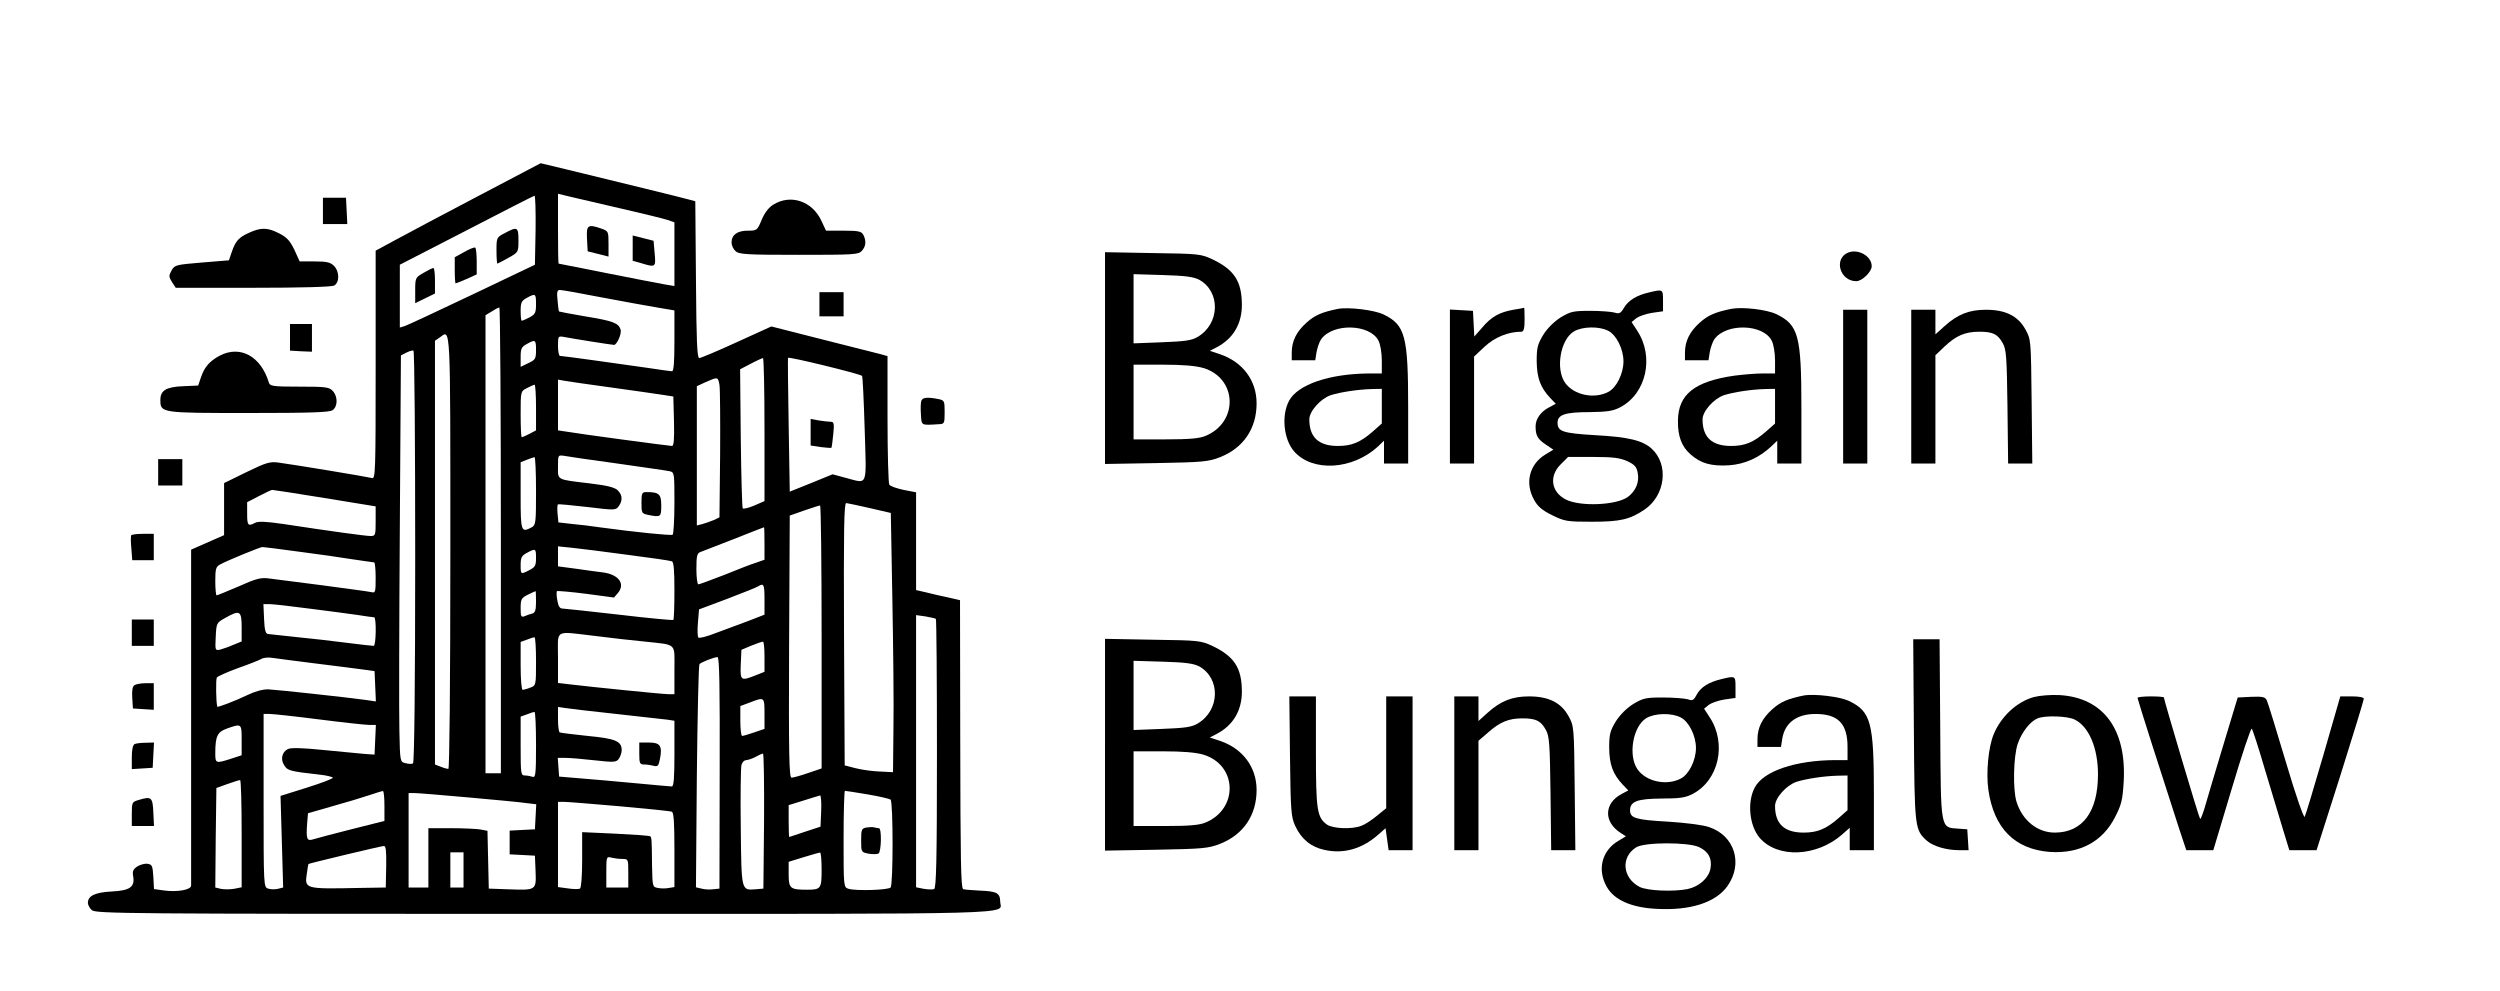 <?xml version="1.0" standalone="no"?>
<!DOCTYPE svg PUBLIC "-//W3C//DTD SVG 20010904//EN"
 "http://www.w3.org/TR/2001/REC-SVG-20010904/DTD/svg10.dtd">
<svg version="1.0" xmlns="http://www.w3.org/2000/svg"
 width="1138pt" height="451pt" viewBox="0 0 1138 451"
 preserveAspectRatio="xMidYMid meet">

<g transform="translate(0,451) scale(0.1,-0.1)"
fill="#000000" stroke="none">
<path d="M2168 3613 c-161 -85 -330 -174 -375 -199 l-83 -45 0 -520 c0 -491
-1 -520 -17 -515 -18 5 -342 59 -423 70 -41 6 -57 1 -148 -43 l-102 -50 0
-119 0 -118 -75 -33 -75 -33 0 -757 c0 -416 0 -763 0 -772 0 -20 -64 -31 -127
-22 l-42 6 -3 56 c-3 50 -6 56 -26 59 -13 2 -34 -4 -47 -12 -19 -13 -23 -22
-19 -44 9 -49 -14 -66 -97 -70 -77 -4 -109 -20 -109 -52 0 -9 8 -24 18 -33 17
-16 175 -17 2064 -17 2236 0 2071 -4 2071 56 -1 39 -15 47 -94 50 -40 2 -74 5
-75 7 -10 10 -12 119 -13 694 l-1 621 -52 12 c-29 6 -74 16 -100 23 l-48 11 0
222 0 223 -57 11 c-32 7 -61 17 -65 24 -4 6 -8 140 -8 298 l0 287 -32 9 c-18
5 -137 35 -265 67 l-232 59 -158 -72 c-87 -40 -164 -72 -170 -72 -10 0 -13 82
-15 357 l-3 357 -30 8 c-28 8 -298 74 -557 137 l-117 28 -293 -154z m662 -53
c96 -22 190 -45 208 -51 l32 -11 0 -145 0 -145 -42 7 c-24 4 -142 27 -263 51
-121 24 -221 44 -222 44 -2 0 -3 72 -3 159 l0 159 58 -14 c31 -7 136 -32 232
-54z m-392 -97 l-3 -158 -285 -136 c-157 -75 -295 -139 -307 -143 l-23 -7 0
143 0 143 303 156 c166 86 305 157 310 158 4 0 6 -70 5 -156z m302 -307 c96
-18 210 -39 253 -46 l77 -13 0 -138 c0 -97 -3 -139 -11 -139 -7 0 -55 7 -108
15 -125 18 -390 55 -402 55 -5 0 -9 21 -9 46 0 44 1 45 28 40 29 -6 218 -36
227 -36 13 0 36 51 30 70 -10 30 -34 39 -162 60 -64 11 -117 21 -118 22 -2 2
-5 24 -7 51 -4 38 -2 47 11 47 9 0 95 -15 191 -34z m-300 -31 c0 -39 -4 -46
-30 -60 -16 -8 -31 -15 -35 -15 -3 0 -5 20 -5 45 0 38 4 46 28 59 40 22 42 20
42 -29z m-160 -1075 l0 -1060 -35 0 -35 0 0 1043 0 1042 28 17 c15 10 30 18
35 18 4 0 7 -477 7 -1060z m-230 -50 c0 -607 -4 -990 -9 -990 -5 0 -21 4 -35
10 l-26 10 0 964 0 965 22 15 c50 36 48 83 48 -974z m390 917 c0 -40 -3 -45
-35 -60 l-35 -17 0 45 c0 38 4 46 28 59 39 22 42 20 42 -27z m-550 -942 c0
-582 -4 -936 -10 -940 -5 -3 -20 -3 -34 1 -25 6 -25 6 -28 147 -2 78 -1 494 2
925 l5 784 25 13 c14 7 28 11 32 9 5 -3 8 -425 8 -939z m2034 824 c3 -2 8
-111 12 -242 8 -270 17 -249 -87 -222 l-59 16 -98 -40 -97 -39 -5 302 c-3 165
-4 304 -3 307 3 7 328 -73 337 -82z m-444 -244 l0 -326 -46 -20 c-26 -11 -50
-17 -53 -13 -3 3 -7 147 -9 319 l-3 314 48 25 c26 14 51 25 56 26 4 0 7 -146
7 -325z m-205 203 c3 -18 4 -161 3 -318 l-3 -285 -25 -12 c-14 -6 -37 -14 -51
-18 l-27 -7 0 317 0 317 41 19 c55 24 55 24 62 -13z m-485 -13 c102 -14 205
-29 230 -33 l45 -7 3 -113 c2 -83 -1 -112 -9 -112 -13 0 -430 56 -486 66 l-33
5 0 116 0 115 33 -6 c17 -3 115 -17 217 -31z m-350 -90 l0 -104 -30 -16 c-16
-8 -31 -15 -35 -15 -3 0 -5 47 -5 104 0 104 0 105 28 119 15 8 30 15 35 16 4
1 7 -46 7 -104z m370 -255 c118 -17 225 -32 238 -35 22 -5 22 -8 22 -145 0
-76 -4 -141 -8 -144 -8 -5 -172 12 -327 33 -38 6 -98 13 -132 16 l-61 7 -4 40
c-2 22 -1 41 2 42 3 2 63 -4 134 -12 124 -15 129 -15 142 3 19 26 18 51 -4 73
-13 13 -47 22 -123 31 -158 19 -149 14 -149 77 0 53 0 53 28 49 15 -3 124 -19
242 -35z m-370 -125 c0 -142 -1 -155 -19 -165 -49 -26 -51 -21 -51 143 l0 153
28 11 c15 6 30 11 35 12 4 1 7 -69 7 -154z m-963 -32 l233 -38 0 -67 c0 -64
-1 -68 -23 -68 -22 0 -183 22 -399 55 -77 11 -113 13 -127 5 -32 -17 -36 -12
-36 42 l0 52 54 28 c29 15 56 28 60 28 3 0 111 -16 238 -37z m2483 -46 l95
-22 7 -390 c4 -215 7 -480 5 -590 l-2 -200 -60 3 c-33 1 -82 8 -110 15 l-50
13 -3 597 c-2 474 0 597 10 597 7 -1 56 -11 108 -23z m-220 -586 l0 -599 -62
-21 c-34 -12 -68 -21 -75 -21 -11 0 -13 109 -11 597 l3 596 65 23 c36 12 68
23 73 23 4 1 7 -269 7 -598z m-260 425 l0 -74 -37 -13 c-21 -6 -87 -32 -146
-56 -60 -23 -113 -43 -118 -43 -5 0 -9 32 -9 70 0 58 3 72 18 77 9 3 78 30
152 59 74 29 136 54 138 54 1 0 2 -33 2 -74z m-2121 -37 c86 -11 197 -27 246
-35 50 -7 93 -14 98 -14 4 0 7 -32 7 -70 0 -68 -1 -70 -22 -65 -13 3 -113 16
-223 31 -110 14 -219 28 -242 31 -35 5 -58 -1 -136 -36 -52 -22 -97 -41 -101
-41 -3 0 -6 29 -6 65 0 56 3 66 23 76 30 17 180 78 191 79 4 0 79 -9 165 -21z
m1501 -15 c102 -13 191 -26 198 -29 9 -3 12 -39 12 -133 0 -71 -2 -131 -5
-134 -2 -2 -114 8 -247 24 -134 15 -250 28 -259 28 -11 0 -18 12 -22 37 -4 20
-4 39 -2 42 3 2 63 -3 133 -12 l127 -17 18 21 c34 41 4 83 -66 93 -23 3 -79
10 -124 17 l-83 11 0 46 0 45 68 -7 c37 -4 150 -18 252 -32z m-420 -14 c0 -34
-4 -42 -30 -55 -40 -21 -40 -20 -40 24 0 33 5 42 28 54 40 22 42 21 42 -23z
m1040 -189 l0 -69 -72 -28 c-40 -15 -107 -40 -148 -55 -41 -16 -77 -26 -81
-21 -4 4 -5 34 -2 68 l5 60 128 48 c70 27 134 52 141 57 26 16 29 9 29 -60z
m-1040 -10 c0 -38 -4 -50 -17 -54 -10 -2 -26 -8 -35 -12 -16 -6 -18 -1 -18 37
0 40 3 46 33 61 17 8 33 16 35 16 1 1 2 -21 2 -48z m-1035 -31 c83 -10 182
-24 220 -29 39 -6 73 -11 78 -11 11 0 9 -130 -2 -130 -6 0 -61 6 -123 14 -62
8 -165 20 -228 26 -63 7 -122 13 -130 14 -11 1 -16 18 -18 69 l-3 67 28 0 c15
0 96 -9 178 -20z m-305 -85 l0 -65 -37 -15 c-20 -9 -47 -18 -60 -22 -24 -5
-24 -4 -21 58 3 63 4 64 43 86 67 38 75 33 75 -42z m3160 38 c3 -3 5 -279 5
-615 0 -481 -3 -612 -13 -615 -6 -3 -28 -2 -47 1 l-35 7 0 620 0 619 43 -6
c23 -4 44 -9 47 -11z m-1550 -78 c69 -9 168 -20 220 -25 155 -17 140 -3 140
-130 l0 -110 -27 0 c-25 0 -343 32 -460 46 l-43 5 0 115 c0 133 -21 121 170
99z m-270 -115 c0 -109 0 -111 -26 -120 -14 -6 -30 -10 -35 -10 -5 0 -9 48 -9
109 l0 109 28 10 c15 6 30 11 35 11 4 1 7 -49 7 -109z m1040 21 l0 -69 -40
-16 c-68 -27 -71 -25 -68 50 l3 66 45 19 c25 10 48 18 53 18 4 1 7 -30 7 -68z
m-2045 -31 c94 -12 193 -24 220 -28 l50 -7 3 -69 3 -69 -48 7 c-86 12 -401 46
-441 48 -24 1 -61 -9 -96 -26 -56 -27 -135 -57 -137 -53 -6 23 -7 125 -2 133
5 6 48 25 97 43 49 17 96 36 105 41 9 6 30 8 46 6 17 -3 107 -14 200 -26z
m1841 -497 l-1 -528 -29 -3 c-15 -2 -39 -1 -53 3 l-25 6 4 504 c3 278 8 508
12 512 9 9 65 31 82 32 9 1 11 -139 10 -526z m204 268 l0 -69 -47 -16 c-26 -9
-50 -16 -55 -16 -4 0 -8 31 -8 68 l0 68 43 16 c67 26 67 26 67 -51z m-675 -1
c110 -12 215 -24 233 -26 l32 -5 0 -149 c0 -113 -3 -150 -12 -150 -7 0 -83 7
-168 15 -85 8 -198 18 -250 22 l-95 8 -3 43 -3 42 36 0 c20 0 79 -5 132 -11
89 -10 98 -9 110 7 7 10 13 28 13 39 0 41 -28 53 -155 65 -66 7 -123 14 -127
16 -5 3 -8 30 -8 61 l0 55 33 -5 c17 -3 122 -15 232 -27z m-365 -141 c0 -134
-2 -150 -16 -145 -9 3 -24 6 -35 6 -18 0 -19 9 -19 134 l0 134 28 10 c15 6 30
11 35 11 4 1 7 -67 7 -150z m-986 116 c109 -14 212 -25 228 -25 l29 0 -3 -67
-3 -68 -45 3 c-25 2 -109 10 -188 18 -98 10 -149 11 -162 4 -27 -14 -34 -47
-16 -74 15 -24 25 -27 159 -42 31 -3 59 -10 62 -14 2 -4 -50 -24 -117 -45
l-121 -38 6 -208 6 -209 -24 -6 c-13 -3 -33 -3 -44 1 -21 6 -21 11 -21 401 l0
394 28 0 c15 0 117 -11 226 -25z m-354 -94 l0 -69 -49 -16 c-68 -22 -71 -21
-71 23 0 80 9 99 54 115 66 23 66 23 66 -53z m2378 -368 l-3 -308 -35 -3 c-66
-5 -65 -10 -68 280 -2 145 0 273 3 285 3 13 13 23 23 23 9 1 28 7 42 15 14 8
28 14 33 15 4 0 6 -138 5 -307z m-2378 -58 l0 -244 -35 -7 c-19 -3 -46 -3 -60
0 l-25 6 2 227 3 226 50 18 c28 10 53 18 58 18 4 1 7 -109 7 -244z m650 126
l0 -68 -147 -37 c-82 -21 -160 -41 -175 -46 -31 -10 -35 -2 -30 70 l4 48 111
32 c62 17 137 40 167 50 30 10 58 19 63 19 4 1 7 -30 7 -68z m2199 53 c53 -9
100 -20 105 -24 12 -11 12 -388 0 -400 -12 -12 -159 -16 -191 -6 -23 7 -23 8
-23 227 0 120 3 219 6 219 4 0 50 -7 103 -16z m-1816 -14 c122 -11 241 -22
265 -26 l43 -5 -3 -57 -3 -57 -57 -3 -58 -3 0 -54 0 -54 58 -3 57 -3 3 -72 c3
-86 4 -86 -128 -81 l-85 3 -3 131 -3 132 -31 6 c-17 3 -77 6 -134 6 l-104 0 0
-135 0 -135 -45 0 -45 0 0 215 0 215 26 0 c14 0 125 -9 247 -20z m1605 -62
l-3 -71 -70 -23 c-38 -13 -71 -24 -72 -24 -2 0 -3 33 -3 73 l0 72 68 21 c37
12 71 22 75 23 4 1 7 -31 5 -71z m-919 22 c124 -11 232 -22 239 -25 9 -3 12
-47 12 -174 l0 -169 -25 -4 c-14 -3 -36 -3 -50 0 -25 4 -25 6 -27 106 -1 118
-2 123 -8 129 -3 3 -74 8 -157 12 l-153 7 0 -125 c0 -73 -4 -128 -10 -132 -6
-3 -30 -3 -55 1 l-45 6 0 194 0 194 26 0 c15 0 128 -9 253 -20z m-1061 -275
l-2 -95 -121 -2 c-249 -5 -249 -5 -238 67 3 22 6 41 7 42 3 3 328 81 343 82
10 1 12 -23 11 -94z m352 -15 l0 -80 -30 0 -30 0 0 80 0 80 30 0 30 0 0 -80z
m1630 1 c0 -87 -3 -91 -68 -91 -75 0 -82 6 -82 70 l0 57 68 21 c37 11 70 21
75 21 4 1 7 -35 7 -78z m-907 49 c27 0 27 -1 27 -65 l0 -65 -50 0 -50 0 0 71
c0 69 1 71 23 65 12 -3 34 -6 50 -6z"/>
<path d="M2672 3423 l3 -57 48 -12 47 -12 0 58 c0 56 -1 58 -31 69 -64 22 -70
17 -67 -46z"/>
<path d="M2880 3381 l0 -58 39 -11 c65 -20 67 -19 61 45 l-5 57 -47 12 -48 12
0 -57z"/>
<path d="M2298 3449 c-37 -19 -38 -20 -38 -79 0 -33 2 -60 4 -60 2 0 24 12 50
26 46 26 46 26 46 80 0 61 -5 64 -62 33z"/>
<path d="M2113 3363 l-43 -24 0 -60 c0 -32 2 -59 4 -59 2 0 24 9 50 20 l46 21
0 59 c0 32 -3 61 -7 63 -5 2 -27 -7 -50 -20z"/>
<path d="M1928 3268 c-37 -21 -38 -23 -38 -80 l0 -58 45 22 45 22 0 58 c0 32
-3 58 -7 58 -5 0 -25 -10 -45 -22z"/>
<path d="M3690 2542 l0 -60 46 -7 c25 -3 47 -5 49 -3 1 2 5 29 8 61 5 49 3 57
-11 57 -9 0 -34 3 -54 6 l-38 7 0 -61z"/>
<path d="M2920 2221 c0 -46 1 -49 31 -55 57 -11 59 -10 59 43 0 52 -10 61 -67
61 -21 0 -23 -5 -23 -49z"/>
<path d="M2910 1080 c0 -45 2 -50 23 -50 12 0 32 -3 43 -6 18 -5 22 0 28 31
12 60 1 75 -50 75 l-44 0 0 -50z"/>
<path d="M3943 743 c-21 -4 -23 -10 -23 -58 0 -54 0 -54 34 -61 19 -3 39 -3
45 1 13 8 15 115 2 115 -5 0 -15 2 -23 4 -7 2 -23 1 -35 -1z"/>
<path d="M1470 3550 l0 -60 56 0 55 0 -3 60 -3 60 -52 0 -53 0 0 -60z"/>
<path d="M3521 3579 c-22 -13 -40 -37 -54 -70 -20 -48 -22 -49 -63 -49 -48 0
-74 -19 -74 -54 0 -13 8 -30 18 -39 16 -15 51 -17 289 -17 249 0 271 1 286 18
19 21 21 45 7 73 -9 16 -22 19 -90 19 l-80 0 -22 47 c-42 88 -139 120 -217 72z"/>
<path d="M1135 3451 c-48 -21 -63 -38 -80 -88 l-13 -38 -123 -10 c-118 -10
-124 -11 -138 -36 -13 -24 -13 -29 2 -53 l17 -26 351 0 c222 0 357 4 370 10
25 14 25 64 -1 90 -16 16 -33 20 -88 20 l-68 0 -24 53 c-20 41 -34 57 -70 75
-53 27 -82 27 -135 3z"/>
<path d="M8412 3360 c-66 -28 -37 -130 38 -130 26 0 70 43 70 68 0 46 -61 81
-108 62z"/>
<path d="M5030 2880 l0 -482 233 4 c213 4 237 6 291 27 106 42 166 130 166
245 0 104 -63 188 -165 223 l-48 16 29 15 c77 39 118 108 117 197 -1 105 -35
157 -133 204 -53 25 -62 26 -272 29 l-218 4 0 -482z m428 357 c99 -54 96 -201
-7 -261 -27 -16 -58 -20 -162 -24 l-129 -5 0 158 0 157 133 -4 c102 -3 139 -8
165 -21z m19 -402 c155 -46 162 -246 11 -309 -28 -12 -74 -16 -183 -16 l-145
0 0 170 0 170 133 0 c90 0 150 -5 184 -15z"/>
<path d="M7507 3179 c-57 -13 -94 -36 -114 -69 -15 -26 -22 -30 -43 -23 -14 4
-64 8 -111 8 -78 0 -90 -3 -135 -30 -30 -19 -60 -49 -79 -79 -26 -43 -30 -59
-30 -120 1 -76 16 -119 62 -168 l25 -26 -30 -16 c-39 -20 -62 -53 -62 -87 0
-41 9 -58 47 -83 l34 -23 -35 -21 c-74 -44 -96 -130 -53 -207 16 -30 37 -48
82 -70 57 -28 67 -30 180 -30 131 0 174 10 242 56 94 65 110 204 32 276 -41
38 -106 54 -257 62 -150 9 -172 17 -172 57 0 36 34 48 145 48 81 1 108 5 140
22 119 62 156 229 78 348 l-26 40 22 18 c13 9 45 20 72 24 l49 7 0 48 c0 53 0
53 -63 38z m-186 -175 c37 -19 69 -83 69 -139 0 -56 -32 -120 -69 -139 -65
-34 -158 -14 -197 42 -44 63 -21 196 40 233 38 23 115 25 157 3z m86 -593 c34
-16 43 -26 48 -54 8 -42 -9 -82 -45 -109 -52 -38 -216 -45 -282 -12 -67 34
-78 106 -24 160 l34 34 114 0 c89 0 122 -4 155 -19z"/>
<path d="M3730 3125 l0 -55 55 0 55 0 0 55 0 55 -55 0 -55 0 0 -55z"/>
<path d="M6090 3104 c-73 -15 -105 -29 -142 -62 -47 -42 -68 -85 -68 -137 l0
-35 54 0 53 0 6 38 c4 20 13 47 21 58 53 74 222 70 261 -7 8 -15 15 -55 15
-89 l0 -60 -57 0 c-181 -1 -325 -50 -365 -124 -36 -67 -25 -176 23 -231 84
-95 266 -84 382 23 l27 26 0 -52 0 -52 55 0 55 0 0 253 c0 328 -13 378 -113
426 -42 20 -158 34 -207 25z m200 -443 l0 -79 -42 -37 c-56 -49 -96 -65 -158
-65 -88 0 -130 40 -130 121 0 37 51 94 97 110 44 14 122 26 186 28 l47 1 0
-79z"/>
<path d="M6889 3100 c-63 -11 -101 -32 -142 -81 l-36 -41 -3 58 -3 59 -52 3
-53 3 0 -350 0 -351 55 0 55 0 0 244 0 243 48 45 c46 43 108 68 167 68 11 0
15 14 15 55 0 30 -1 54 -2 54 -2 -1 -24 -5 -49 -9z"/>
<path d="M7880 3104 c-73 -15 -105 -29 -142 -62 -47 -42 -68 -85 -68 -137 l0
-35 54 0 53 0 6 38 c4 20 13 47 21 58 53 74 222 70 261 -7 8 -15 15 -55 15
-89 l0 -60 -57 0 c-32 0 -89 -5 -128 -10 -181 -26 -256 -85 -257 -205 -1 -71
17 -118 57 -153 47 -42 96 -55 176 -50 71 5 136 34 192 86 l27 26 0 -52 0 -52
55 0 55 0 0 253 c0 329 -13 378 -114 427 -44 21 -154 34 -206 24z m200 -443
l0 -79 -42 -37 c-56 -49 -96 -65 -158 -65 -88 0 -130 40 -130 121 0 37 51 94
97 110 44 14 122 26 186 28 l47 1 0 -79z"/>
<path d="M8390 2750 l0 -350 55 0 55 0 0 350 0 350 -55 0 -55 0 0 -350z"/>
<path d="M8700 2750 l0 -350 55 0 55 0 0 247 0 246 42 40 c52 49 93 67 158 67
62 0 84 -11 107 -53 16 -28 18 -67 21 -289 l3 -258 55 0 55 0 -3 283 c-3 279
-3 282 -28 327 -34 62 -91 90 -180 90 -77 0 -129 -21 -189 -75 l-41 -37 0 56
0 56 -55 0 -55 0 0 -350z"/>
<path d="M1320 2974 l0 -60 50 -3 50 -2 0 63 0 63 -50 0 -50 0 0 -61z"/>
<path d="M1000 2891 c-46 -25 -69 -51 -85 -98 l-13 -38 -68 -3 c-77 -3 -104
-19 -104 -62 0 -60 1 -60 401 -60 288 0 369 3 383 13 24 17 24 62 1 87 -16 18
-32 20 -152 20 -119 0 -134 2 -139 18 -36 120 -130 172 -224 123z"/>
<path d="M4194 2686 c-3 -7 -4 -35 -2 -62 3 -52 -1 -50 81 -45 26 1 27 3 27
55 0 52 -1 54 -31 60 -48 9 -69 7 -75 -8z"/>
<path d="M720 2360 l0 -60 55 0 55 0 0 60 0 60 -55 0 -55 0 0 -60z"/>
<path d="M597 2073 c-2 -5 -2 -32 1 -60 l4 -53 49 0 49 0 0 60 0 60 -49 0
c-28 0 -52 -3 -54 -7z"/>
<path d="M600 1630 l0 -60 50 0 50 0 0 60 0 60 -50 0 -50 0 0 -60z"/>
<path d="M5030 1120 l0 -482 233 4 c213 4 237 6 291 27 106 42 166 130 166
245 0 104 -63 188 -165 223 l-48 16 29 15 c77 39 118 108 117 197 -1 105 -35
157 -133 204 -53 25 -62 26 -272 29 l-218 4 0 -482z m428 357 c99 -54 96 -201
-7 -261 -27 -16 -58 -20 -162 -24 l-129 -5 0 158 0 157 133 -4 c102 -3 139 -8
165 -21z m19 -402 c155 -46 162 -246 11 -309 -28 -12 -74 -16 -183 -16 l-145
0 0 170 0 170 133 0 c90 0 150 -5 184 -15z"/>
<path d="M8712 1188 c3 -447 4 -455 59 -505 29 -25 88 -43 147 -43 l43 0 -3
48 -3 47 -41 3 c-82 6 -79 -10 -82 453 l-3 409 -60 0 -60 0 3 -412z"/>
<path d="M7837 1419 c-59 -14 -95 -37 -113 -70 -14 -27 -19 -30 -42 -22 -15 4
-66 8 -113 8 -78 0 -90 -3 -135 -30 -30 -19 -60 -49 -79 -79 -26 -43 -30 -59
-30 -120 1 -76 16 -119 62 -168 l25 -26 -30 -16 c-80 -42 -83 -126 -7 -176
l26 -17 -35 -21 c-74 -44 -96 -130 -53 -207 33 -61 112 -96 225 -102 155 -9
271 28 325 103 73 103 33 230 -83 269 -29 10 -109 20 -190 25 -144 8 -170 16
-170 51 0 41 33 53 142 54 85 0 110 4 143 21 119 62 156 229 78 348 l-26 40
22 18 c13 9 45 20 72 24 l49 7 0 48 c0 53 0 53 -63 38z m-186 -175 c37 -19 69
-83 69 -139 0 -56 -32 -120 -69 -139 -65 -34 -158 -14 -197 42 -44 63 -21 196
40 233 38 23 115 25 157 3z m83 -590 c44 -21 60 -52 52 -98 -8 -43 -52 -82
-104 -93 -64 -13 -184 -8 -219 10 -78 41 -86 136 -15 180 38 24 237 24 286 1z"/>
<path d="M612 1391 c-9 -5 -12 -25 -10 -57 l3 -49 48 -3 47 -3 0 60 0 61 -37
0 c-21 0 -44 -4 -51 -9z"/>
<path d="M8210 1344 c-73 -15 -105 -29 -142 -62 -47 -42 -68 -85 -68 -137 l0
-35 54 0 53 0 6 38 c12 72 66 112 151 112 103 0 146 -44 146 -150 l0 -60 -57
0 c-181 -1 -325 -50 -365 -124 -36 -67 -25 -176 23 -231 82 -93 258 -85 374
16 l35 31 0 -51 0 -51 55 0 55 0 0 253 c0 328 -13 378 -113 426 -42 20 -158
34 -207 25z m200 -443 l0 -79 -42 -37 c-56 -49 -96 -65 -158 -65 -88 0 -130
40 -130 121 0 37 51 94 97 110 44 14 122 26 186 28 l47 1 0 -79z"/>
<path d="M9258 1337 c-78 -22 -149 -88 -183 -170 -24 -59 -35 -174 -24 -252
25 -175 120 -271 280 -283 135 -9 240 46 297 159 29 56 34 78 39 159 14 240
-92 384 -292 396 -41 2 -89 -2 -117 -9z m185 -102 c65 -31 107 -129 107 -250
0 -170 -70 -265 -197 -265 -79 0 -148 56 -174 141 -17 55 -14 207 6 264 18 52
56 101 90 115 33 14 135 11 168 -5z"/>
<path d="M5872 1068 c3 -252 5 -276 24 -318 28 -60 72 -96 134 -109 87 -19
170 5 243 69 l34 30 7 -50 7 -50 54 0 55 0 0 350 0 350 -60 0 -60 0 0 -254 0
-255 -43 -35 c-23 -19 -55 -40 -70 -45 -43 -17 -129 -13 -156 5 -46 33 -51 65
-51 334 l0 250 -61 0 -60 0 3 -272z"/>
<path d="M6620 990 l0 -350 55 0 55 0 0 249 0 249 43 37 c55 49 95 65 157 65
62 0 84 -11 107 -53 16 -28 18 -67 21 -289 l3 -258 55 0 55 0 -3 283 c-3 279
-3 282 -28 327 -34 62 -91 90 -180 90 -77 0 -129 -21 -189 -75 l-41 -37 0 56
0 56 -55 0 -55 0 0 -350z"/>
<path d="M9730 1333 c0 -6 116 -370 191 -600 l31 -93 62 0 61 0 84 280 c46
155 87 277 91 273 4 -4 31 -87 59 -183 29 -96 66 -219 82 -272 l30 -98 62 0
62 0 108 339 c59 187 107 344 107 350 0 7 -22 11 -53 11 l-54 0 -77 -267 c-43
-148 -81 -274 -85 -281 -4 -8 -41 98 -86 250 -43 145 -82 271 -87 281 -8 15
-20 17 -71 15 l-61 -3 -68 -225 c-37 -124 -75 -249 -83 -279 -9 -29 -18 -51
-20 -49 -5 4 -165 543 -165 553 0 3 -27 5 -60 5 -33 0 -60 -3 -60 -7z"/>
<path d="M613 1123 c-8 -3 -13 -25 -13 -59 l0 -55 48 3 47 3 3 58 3 57 -38 -1
c-21 0 -44 -3 -50 -6z"/>
<path d="M633 869 c-32 -9 -33 -11 -33 -64 l0 -55 50 0 51 0 -3 62 c-3 69 -9
74 -65 57z"/>
</g>
</svg>

